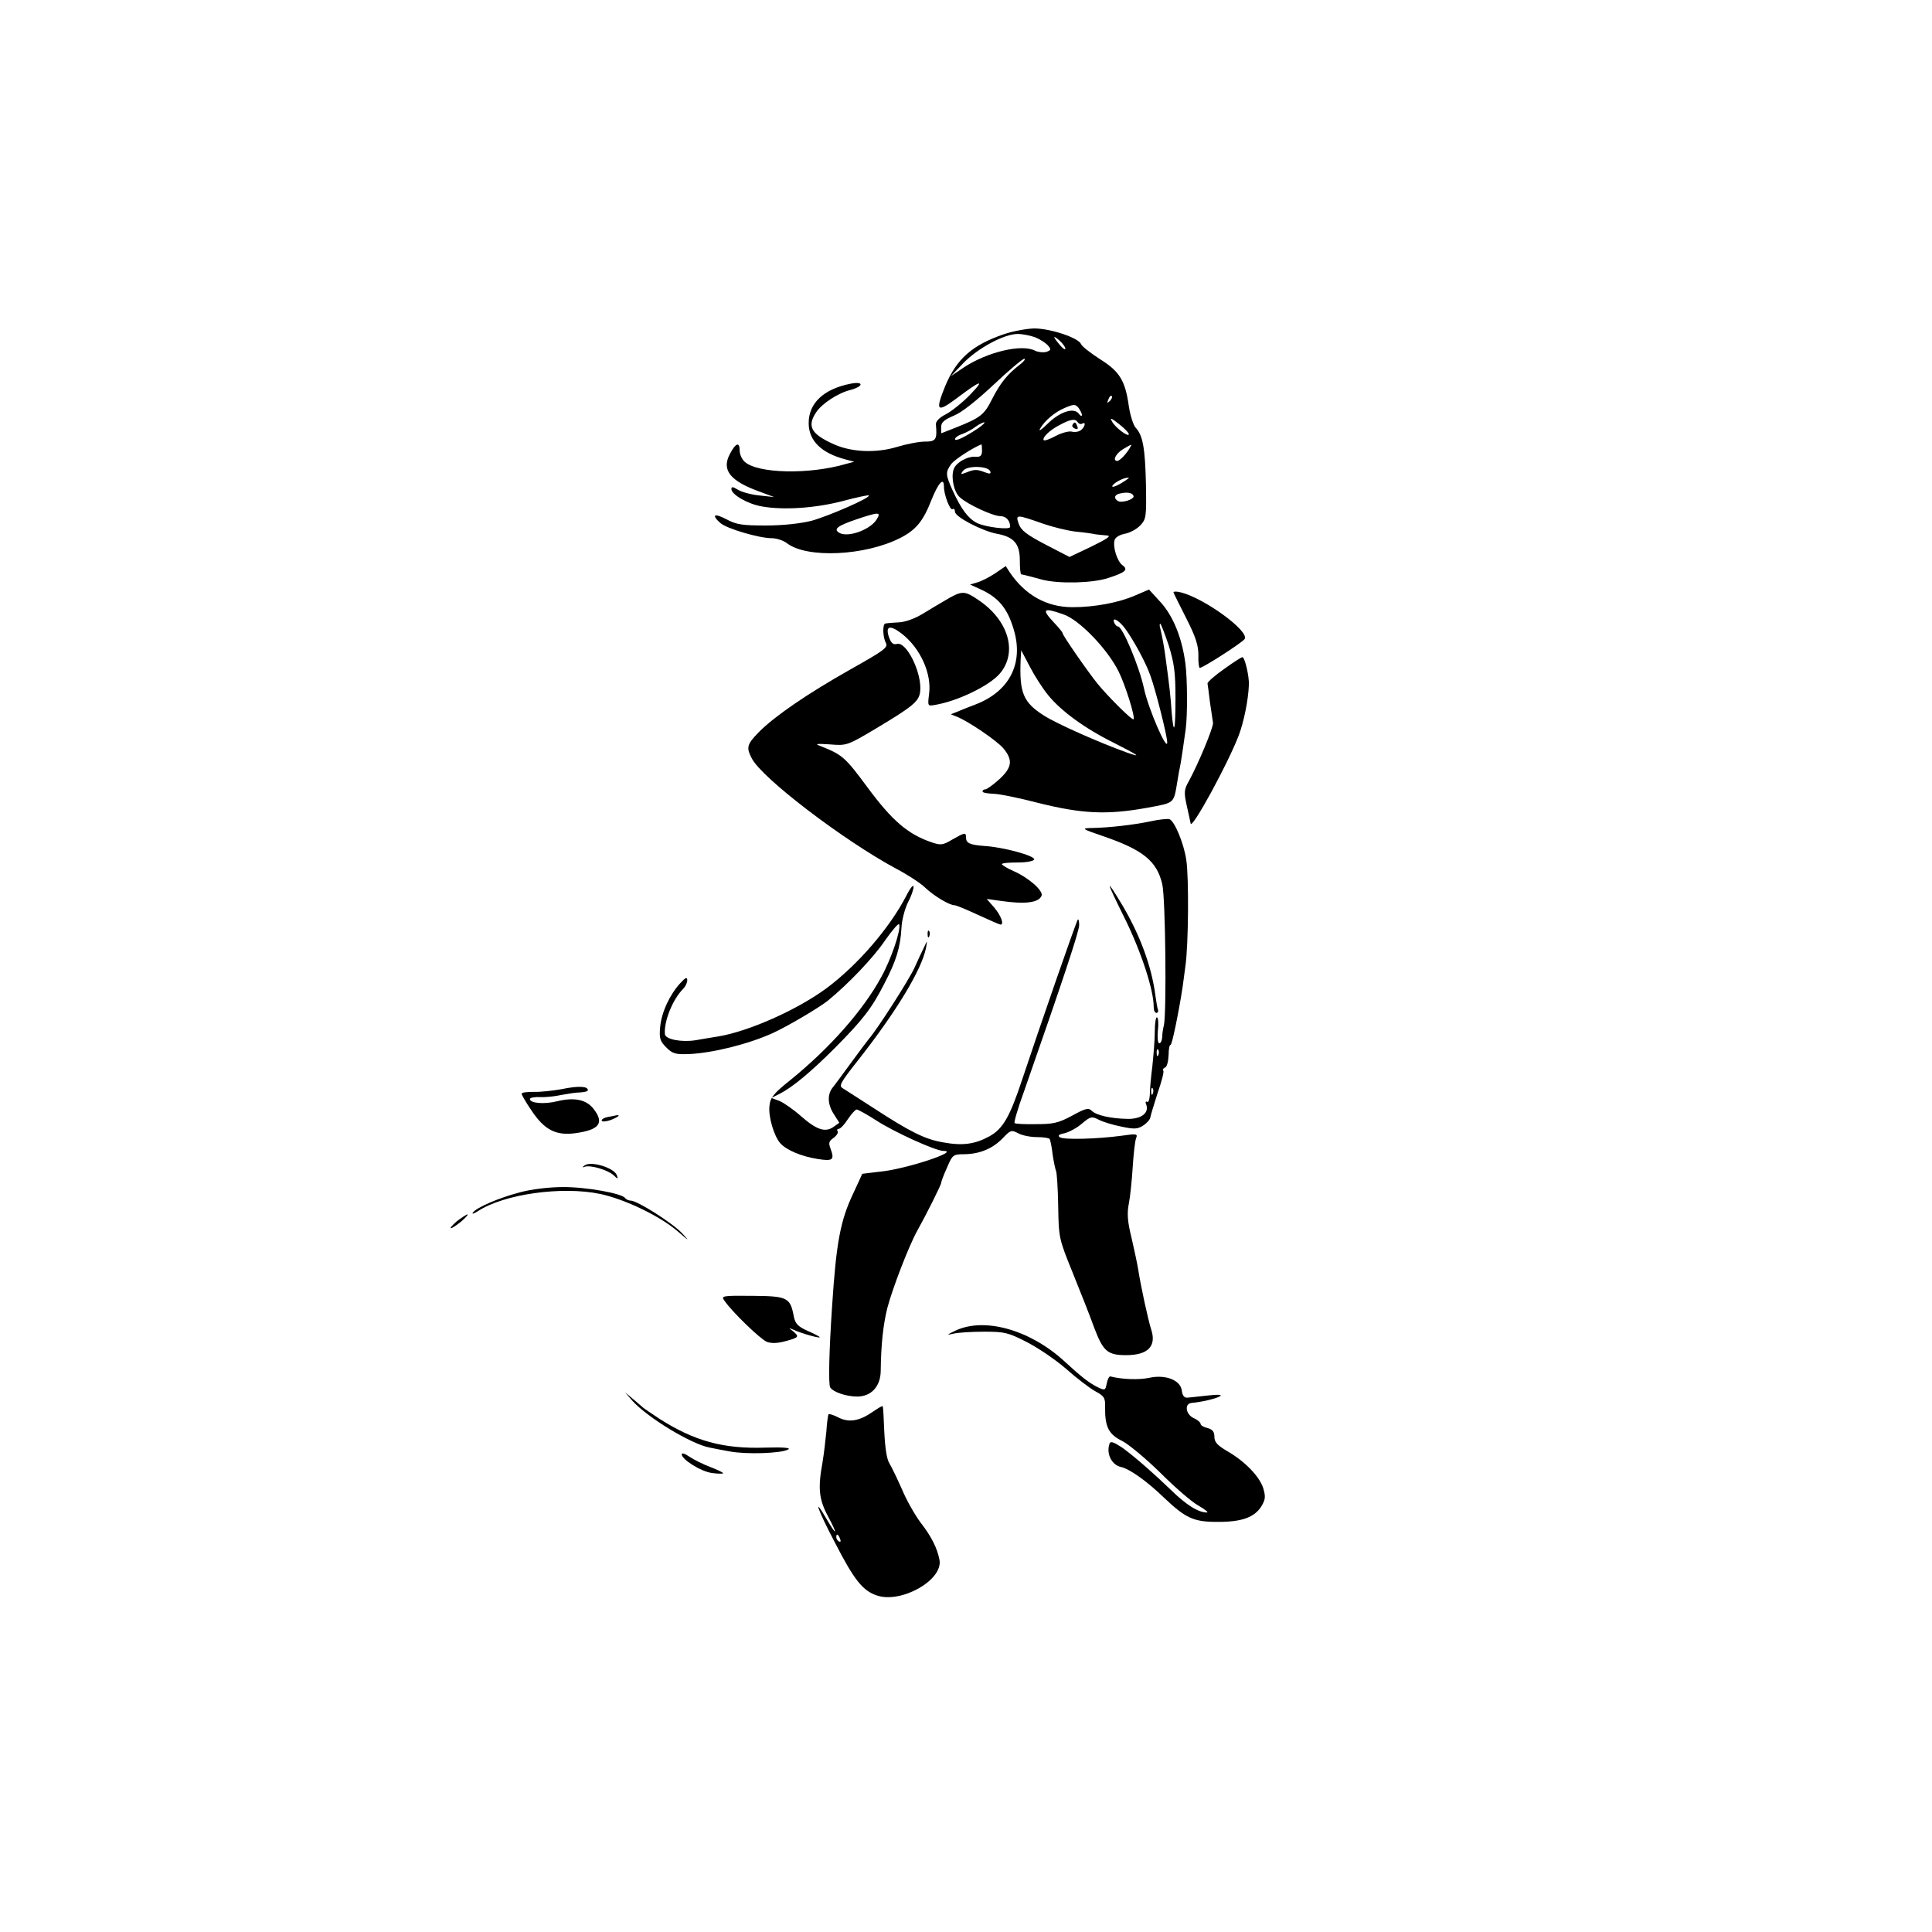 <?xml version="1.0" standalone="no"?>
<!DOCTYPE svg PUBLIC "-//W3C//DTD SVG 20010904//EN"
 "http://www.w3.org/TR/2001/REC-SVG-20010904/DTD/svg10.dtd">
<svg version="1.0" xmlns="http://www.w3.org/2000/svg"
 width="700pt" height="700pt" viewBox="0 0 700 700"
 preserveAspectRatio="xMidYMid meet">
<g transform="translate(0,700) scale(0.1,-0.1)"
fill="#000000" stroke="none">
<path d="M3637 5789 c-114 -39 -171 -89 -212 -187 -37 -91 -31 -99 40 -46 90
68 106 72 50 14 -27 -28 -67 -60 -88 -71 -24 -12 -37 -26 -36 -37 5 -55 0 -62
-40 -62 -22 0 -67 -9 -100 -19 -75 -23 -164 -20 -229 9 -83 37 -99 65 -65 116
20 31 79 70 124 81 48 13 50 32 2 23 -98 -19 -153 -70 -153 -143 0 -64 46
-109 135 -132 l30 -8 -30 -8 c-133 -39 -320 -35 -367 8 -10 9 -18 27 -18 40 0
33 -14 29 -35 -11 -32 -59 0 -99 109 -138 l51 -19 -55 6 c-30 3 -65 13 -77 21
-18 11 -23 11 -23 2 0 -20 61 -55 111 -63 78 -14 193 -6 290 19 52 14 95 23
97 21 8 -8 -146 -75 -208 -92 -40 -10 -104 -17 -165 -17 -85 0 -106 3 -142 22
-45 24 -57 17 -23 -13 22 -20 140 -55 186 -55 17 0 42 -8 55 -18 72 -56 284
-46 411 19 57 29 83 61 113 138 25 62 45 84 45 48 0 -29 22 -87 31 -82 5 4 9
-1 9 -9 0 -19 99 -70 152 -80 61 -11 83 -36 83 -95 0 -28 2 -51 5 -52 6 -1 17
-3 75 -19 61 -16 185 -13 241 6 62 20 73 30 51 46 -19 14 -35 64 -29 90 2 10
17 20 37 24 18 3 44 17 56 30 22 23 23 31 21 149 -3 131 -11 177 -37 205 -9
10 -20 45 -25 78 -13 93 -33 126 -105 171 -34 22 -65 46 -68 54 -9 23 -111 57
-170 57 -29 -1 -78 -10 -110 -21z m116 -12 c18 -8 38 -21 45 -30 11 -13 10
-16 -7 -22 -11 -3 -29 -1 -40 4 -48 26 -174 -4 -260 -61 l-46 -31 45 47 c52
54 148 106 197 106 18 0 48 -6 66 -13z m107 -40 c0 -6 -9 0 -20 13 -11 13 -20
25 -20 28 0 3 9 -3 20 -13 11 -10 20 -23 20 -28z m-166 -59 c-44 -34 -70 -66
-100 -125 -28 -56 -42 -67 -133 -103 l-51 -20 0 23 c0 17 11 26 46 41 28 11
82 54 144 112 55 52 105 94 111 94 6 0 -1 -10 -17 -22z m327 -131 c-10 -9 -11
-8 -5 6 3 10 9 15 12 12 3 -3 0 -11 -7 -18z m-101 -51 c0 -5 -6 -3 -12 6 -19
23 -70 5 -114 -39 -20 -20 -32 -27 -26 -17 16 29 53 61 92 77 31 13 36 13 48
-1 6 -9 12 -20 12 -26z m170 -69 c0 -13 -50 24 -61 46 -9 15 -3 13 25 -9 20
-16 36 -32 36 -37z m-185 43 c4 -6 11 -8 16 -5 14 9 11 -11 -4 -23 -7 -6 -22
-9 -33 -6 -10 3 -37 -4 -58 -15 -22 -12 -42 -19 -44 -16 -8 8 20 36 57 55 41
22 57 24 66 10z m-360 -21 c-49 -33 -85 -50 -85 -40 0 5 12 14 28 19 15 6 36
17 47 26 11 8 25 15 30 16 6 0 -3 -9 -20 -21z m13 -82 c0 -18 -6 -23 -22 -22
-30 3 -73 -21 -81 -46 -10 -30 2 -84 23 -101 28 -26 120 -68 146 -68 21 0 36
-16 36 -39 0 -12 -90 -1 -120 14 -33 17 -57 50 -88 117 -26 57 -27 67 -6 96
11 16 77 59 110 72 1 0 2 -10 2 -23z m536 11 c-13 -23 -37 -48 -46 -48 -18 0
-6 26 20 42 34 20 35 21 26 6z m-506 -86 c3 -9 -2 -10 -20 -3 -29 11 -37 11
-67 -1 -21 -8 -22 -7 -11 7 16 19 91 17 98 -3z m501 -25 c-28 -21 -59 -36 -59
-29 0 9 37 30 54 31 5 1 7 0 5 -2z m18 -64 c4 -12 -43 -27 -57 -18 -16 10 -12
23 8 27 26 6 45 3 49 -9z m-932 -87 c-25 -37 -105 -65 -135 -46 -21 13 -6 25
65 49 81 27 89 27 70 -3z m606 -14 c32 -11 83 -24 115 -28 33 -3 66 -8 74 -10
8 -1 26 -3 40 -4 18 -1 4 -11 -55 -40 l-80 -38 -87 45 c-69 36 -89 52 -97 75
-12 35 -10 35 90 0z"/>
<path d="M3886 5461 c-3 -5 1 -11 9 -14 9 -4 12 -1 8 9 -6 16 -10 17 -17 5z"/>
<path d="M3606 4923 c-21 -14 -50 -29 -65 -33 l-26 -8 35 -16 c67 -30 100 -69
123 -147 37 -123 -16 -225 -140 -272 -26 -10 -57 -22 -68 -27 l-20 -8 20 -8
c42 -16 146 -87 170 -115 36 -43 32 -70 -15 -113 -22 -20 -45 -36 -50 -36 -6
0 -10 -3 -10 -8 0 -4 17 -7 38 -8 21 0 94 -15 163 -33 160 -40 250 -44 394
-18 103 19 97 14 111 97 4 25 8 47 9 50 2 6 15 92 21 138 7 53 6 183 -1 237
-12 93 -44 172 -89 222 l-43 47 -49 -21 c-61 -27 -150 -43 -228 -43 -94 0
-172 44 -228 127 l-14 22 -38 -26z m247 -149 c57 -19 160 -126 200 -207 24
-48 61 -166 54 -173 -5 -5 -90 80 -129 127 -38 47 -128 177 -128 185 0 3 -13
19 -30 37 -48 51 -41 57 33 31z m224 -52 c30 -41 74 -122 90 -167 19 -50 63
-225 62 -245 0 -35 -68 121 -84 195 -17 80 -78 225 -94 225 -5 0 -11 7 -14 14
-9 23 17 9 40 -22z m157 -59 c20 -64 25 -98 25 -192 0 -118 -6 -143 -14 -50
-3 50 -9 102 -21 189 -5 42 -14 88 -20 113 -3 9 -3 17 0 17 2 0 16 -35 30 -77z
m-436 -182 c46 -57 134 -121 235 -171 94 -48 106 -56 51 -37 -100 36 -254 104
-301 134 -76 48 -90 83 -85 203 l2 34 31 -59 c17 -33 47 -80 67 -104z"/>
<path d="M3437 4832 c-26 -15 -68 -40 -94 -56 -28 -17 -63 -30 -87 -31 -23 -1
-44 -3 -48 -4 -11 -2 -10 -49 2 -71 8 -16 -7 -27 -128 -95 -161 -91 -275 -170
-332 -227 -44 -45 -47 -56 -26 -96 37 -72 334 -298 524 -400 40 -21 88 -52
105 -69 32 -30 87 -63 106 -63 6 0 44 -16 85 -35 41 -19 78 -35 81 -35 14 0 2
32 -22 61 l-28 32 50 -7 c89 -13 139 -7 149 19 6 18 -47 65 -102 89 -23 10
-42 22 -42 25 0 4 25 6 57 6 33 0 58 5 60 11 4 13 -112 45 -182 49 -51 4 -65
10 -65 31 0 19 -4 18 -50 -8 -35 -21 -42 -21 -77 -9 -84 29 -141 78 -229 197
-83 112 -91 119 -174 152 -19 7 -10 8 36 5 61 -5 63 -5 167 57 137 82 157 99
161 135 7 66 -49 181 -84 172 -14 -4 -21 3 -29 24 -14 41 3 46 45 14 68 -52
111 -146 100 -221 -5 -42 -5 -43 22 -38 83 14 198 70 235 114 65 77 31 193
-78 266 -48 33 -59 34 -108 6z"/>
<path d="M4252 4853 c1 -4 23 -47 47 -95 34 -67 43 -97 43 -132 -1 -25 2 -46
5 -46 11 0 150 89 162 104 22 27 -147 150 -232 170 -16 4 -27 3 -25 -1z"/>
<path d="M4435 4576 c-33 -23 -60 -47 -60 -52 1 -5 5 -36 9 -69 5 -33 10 -67
11 -74 2 -16 -55 -152 -87 -210 -18 -32 -19 -41 -8 -91 7 -30 13 -59 14 -64 5
-21 134 215 174 319 18 47 35 128 37 185 1 31 -15 100 -24 99 -3 0 -33 -19
-66 -43z"/>
<path d="M4168 4024 c-63 -13 -151 -23 -213 -24 -38 -1 -36 -3 40 -29 146 -50
196 -90 216 -174 12 -50 16 -468 6 -512 -3 -11 -6 -30 -6 -42 -1 -13 -5 -23
-11 -23 -5 0 -7 20 -5 44 3 25 2 47 -3 50 -4 2 -8 -21 -8 -52 0 -32 -5 -88 -9
-127 -5 -38 -9 -84 -9 -102 -1 -17 -5 -29 -10 -25 -5 3 -7 -2 -3 -10 11 -30
-17 -52 -65 -52 -64 1 -115 13 -132 29 -12 12 -22 10 -71 -17 -50 -27 -69 -31
-131 -31 -41 -1 -76 1 -78 4 -3 2 12 54 34 114 141 403 200 581 200 603 0 14
-2 23 -5 20 -5 -5 -139 -391 -201 -578 -45 -136 -70 -180 -119 -207 -53 -29
-98 -35 -168 -22 -65 11 -118 37 -253 125 -50 32 -99 64 -109 70 -17 9 -12 19
52 100 141 179 232 330 248 409 5 29 5 29 -6 5 -7 -14 -23 -48 -36 -77 -20
-44 -135 -223 -164 -256 -6 -7 -35 -46 -65 -87 -30 -41 -60 -82 -66 -89 -21
-25 -20 -61 2 -96 l21 -33 -21 -15 c-30 -21 -61 -11 -118 39 -27 24 -63 49
-78 55 l-29 11 30 15 c47 24 113 79 201 167 100 101 133 143 178 232 43 82 58
131 62 200 1 29 12 70 23 93 12 22 21 48 21 58 0 10 -12 -4 -26 -32 -61 -118
-177 -252 -290 -336 -106 -78 -279 -155 -390 -174 -22 -3 -59 -10 -84 -14 -51
-8 -109 3 -111 22 -4 46 28 126 66 164 8 8 15 22 15 31 0 13 -6 11 -25 -10
-38 -41 -68 -105 -73 -158 -4 -42 -1 -52 22 -75 23 -23 33 -26 84 -24 85 4
214 36 302 76 51 23 168 92 199 117 76 62 167 158 208 219 26 37 49 64 51 58
7 -20 -29 -126 -65 -191 -66 -121 -186 -257 -329 -373 -60 -48 -73 -63 -76
-93 -5 -38 16 -110 39 -136 22 -25 77 -48 134 -57 56 -9 63 -4 49 35 -9 23 -7
29 10 41 11 8 18 19 15 24 -4 5 -1 9 4 9 6 0 21 16 33 35 13 19 27 35 32 35 5
0 37 -18 70 -39 64 -42 216 -111 244 -111 64 0 -136 -66 -228 -75 -36 -4 -65
-8 -66 -8 0 -1 -15 -33 -33 -72 -46 -97 -61 -176 -76 -405 -11 -163 -14 -286
-7 -297 11 -17 58 -33 98 -33 50 0 84 36 85 92 1 96 9 169 24 229 19 72 78
225 108 279 33 59 87 167 87 174 0 4 9 29 21 55 20 47 22 49 64 49 56 1 103
21 139 59 27 28 30 30 55 17 14 -8 45 -14 68 -14 23 0 44 -3 46 -7 3 -5 8 -30
11 -57 4 -27 10 -54 12 -58 3 -5 7 -62 8 -126 2 -116 2 -119 52 -242 28 -69
64 -160 79 -202 32 -84 48 -98 115 -98 79 0 111 32 91 93 -11 34 -38 158 -47
217 -3 19 -14 71 -24 114 -15 60 -17 90 -10 125 5 25 11 85 14 132 3 47 8 93
12 104 7 17 3 18 -52 10 -89 -12 -208 -15 -223 -6 -10 6 -5 11 16 15 16 4 45
19 63 35 31 26 36 27 61 14 15 -8 52 -19 82 -25 47 -10 59 -9 79 4 14 9 25 22
26 30 1 7 13 46 26 87 14 40 24 77 21 81 -3 5 0 10 6 12 7 2 12 22 13 45 0 23
4 39 7 37 5 -3 30 119 44 211 2 17 7 50 10 75 11 74 13 324 3 385 -9 61 -43
141 -61 147 -7 2 -38 -1 -69 -8z m29 -846 c-3 -8 -6 -5 -6 6 -1 11 2 17 5 13
3 -3 4 -12 1 -19z m-20 -140 c-3 -8 -6 -5 -6 6 -1 11 2 17 5 13 3 -3 4 -12 1
-19z"/>
<path d="M4074 3675 c60 -121 106 -261 106 -322 0 -13 4 -23 10 -23 5 0 8 6 5
13 -2 6 -6 30 -9 52 -14 105 -55 215 -117 321 -66 110 -64 98 5 -41z"/>
<path d="M3361 3614 c0 -11 3 -14 6 -6 3 7 2 16 -1 19 -3 4 -6 -2 -5 -13z"/>
<path d="M2036 3054 c-33 -6 -79 -11 -103 -10 -24 0 -43 -2 -43 -7 0 -4 16
-32 36 -61 46 -69 87 -91 157 -82 89 12 108 37 67 89 -26 33 -69 42 -131 27
-48 -12 -99 -7 -99 8 0 5 17 8 38 7 20 -1 55 3 77 8 22 4 52 9 68 9 15 1 27 4
27 8 0 15 -36 16 -94 4z"/>
<path d="M2203 2953 c-13 -2 -23 -8 -23 -13 0 -5 14 -4 30 1 27 10 42 21 23
18 -5 -1 -18 -4 -30 -6z"/>
<path d="M2119 2778 c-11 -8 -11 -9 1 -5 22 6 82 -12 103 -31 16 -15 17 -15
12 0 -10 27 -93 52 -116 36z"/>
<path d="M1884 2680 c-77 -20 -160 -56 -171 -74 -4 -6 5 -3 19 6 95 62 305 91
443 62 89 -19 216 -80 280 -135 43 -37 45 -38 17 -8 -34 37 -163 119 -187 119
-7 0 -16 4 -20 9 -10 17 -144 41 -227 40 -47 0 -114 -8 -154 -19z"/>
<path d="M1655 2575 c-16 -14 -26 -25 -21 -25 4 0 21 11 38 25 16 14 26 25 21
25 -4 -1 -21 -12 -38 -25z"/>
<path d="M2625 2287 c30 -43 131 -140 154 -149 17 -6 40 -5 68 3 48 13 50 16
26 36 -17 13 -17 13 2 5 25 -12 95 -32 95 -27 0 2 -20 13 -44 23 -35 16 -45
26 -50 53 -13 68 -23 73 -150 74 -111 1 -114 0 -101 -18z"/>
<path d="M3462 2179 c-33 -16 -34 -17 -7 -11 17 4 66 7 111 7 74 0 87 -3 155
-38 41 -21 104 -64 141 -96 37 -33 84 -69 105 -81 34 -18 38 -25 37 -58 -1
-72 13 -99 62 -123 25 -13 87 -65 139 -116 52 -52 113 -105 137 -118 24 -14
38 -25 31 -25 -31 0 -74 26 -133 84 -55 53 -124 114 -166 145 -5 5 -20 13 -31
20 -18 9 -22 8 -25 -7 -8 -34 12 -70 43 -77 32 -7 95 -52 156 -111 78 -74 107
-88 191 -88 90 -1 137 16 162 56 15 25 16 35 7 66 -14 43 -66 97 -130 134 -36
21 -47 33 -47 52 0 19 -7 27 -25 32 -14 3 -25 10 -25 15 0 5 -11 15 -25 21
-29 13 -35 53 -7 55 34 3 87 15 102 24 10 6 -6 7 -43 3 -33 -4 -66 -7 -75 -8
-11 -1 -18 8 -20 25 -4 38 -58 60 -118 47 -37 -8 -98 -6 -141 5 -4 1 -10 -10
-13 -25 -5 -26 -6 -27 -35 -13 -29 15 -56 35 -122 96 -124 112 -287 157 -391
108z"/>
<path d="M2290 1926 c54 -61 215 -159 282 -171 13 -3 46 -9 73 -14 60 -11 185
-7 210 7 13 6 -13 9 -83 7 -152 -5 -256 24 -382 104 -30 20 -57 38 -60 41 -3
3 -19 16 -35 30 l-30 25 25 -29z"/>
<path d="M3161 1884 c-48 -33 -85 -39 -123 -20 -17 9 -33 14 -36 12 -2 -3 -6
-31 -8 -63 -3 -32 -9 -82 -14 -112 -17 -93 -13 -133 20 -195 36 -67 33 -75 -5
-10 -51 88 -34 37 30 -85 70 -136 101 -175 153 -192 88 -29 239 56 226 129 -8
42 -29 85 -69 136 -20 27 -51 81 -67 120 -17 38 -37 80 -45 93 -10 15 -16 55
-19 114 -2 50 -4 93 -6 94 -2 2 -18 -8 -37 -21z m-117 -460 c3 -8 2 -12 -4 -9
-6 3 -10 10 -10 16 0 14 7 11 14 -7z"/>
<path d="M2470 1731 c0 -19 70 -63 110 -68 22 -3 40 -3 40 -1 0 3 -21 13 -47
23 -27 10 -60 27 -75 37 -16 11 -28 15 -28 9z"/>
</g>
</svg>
